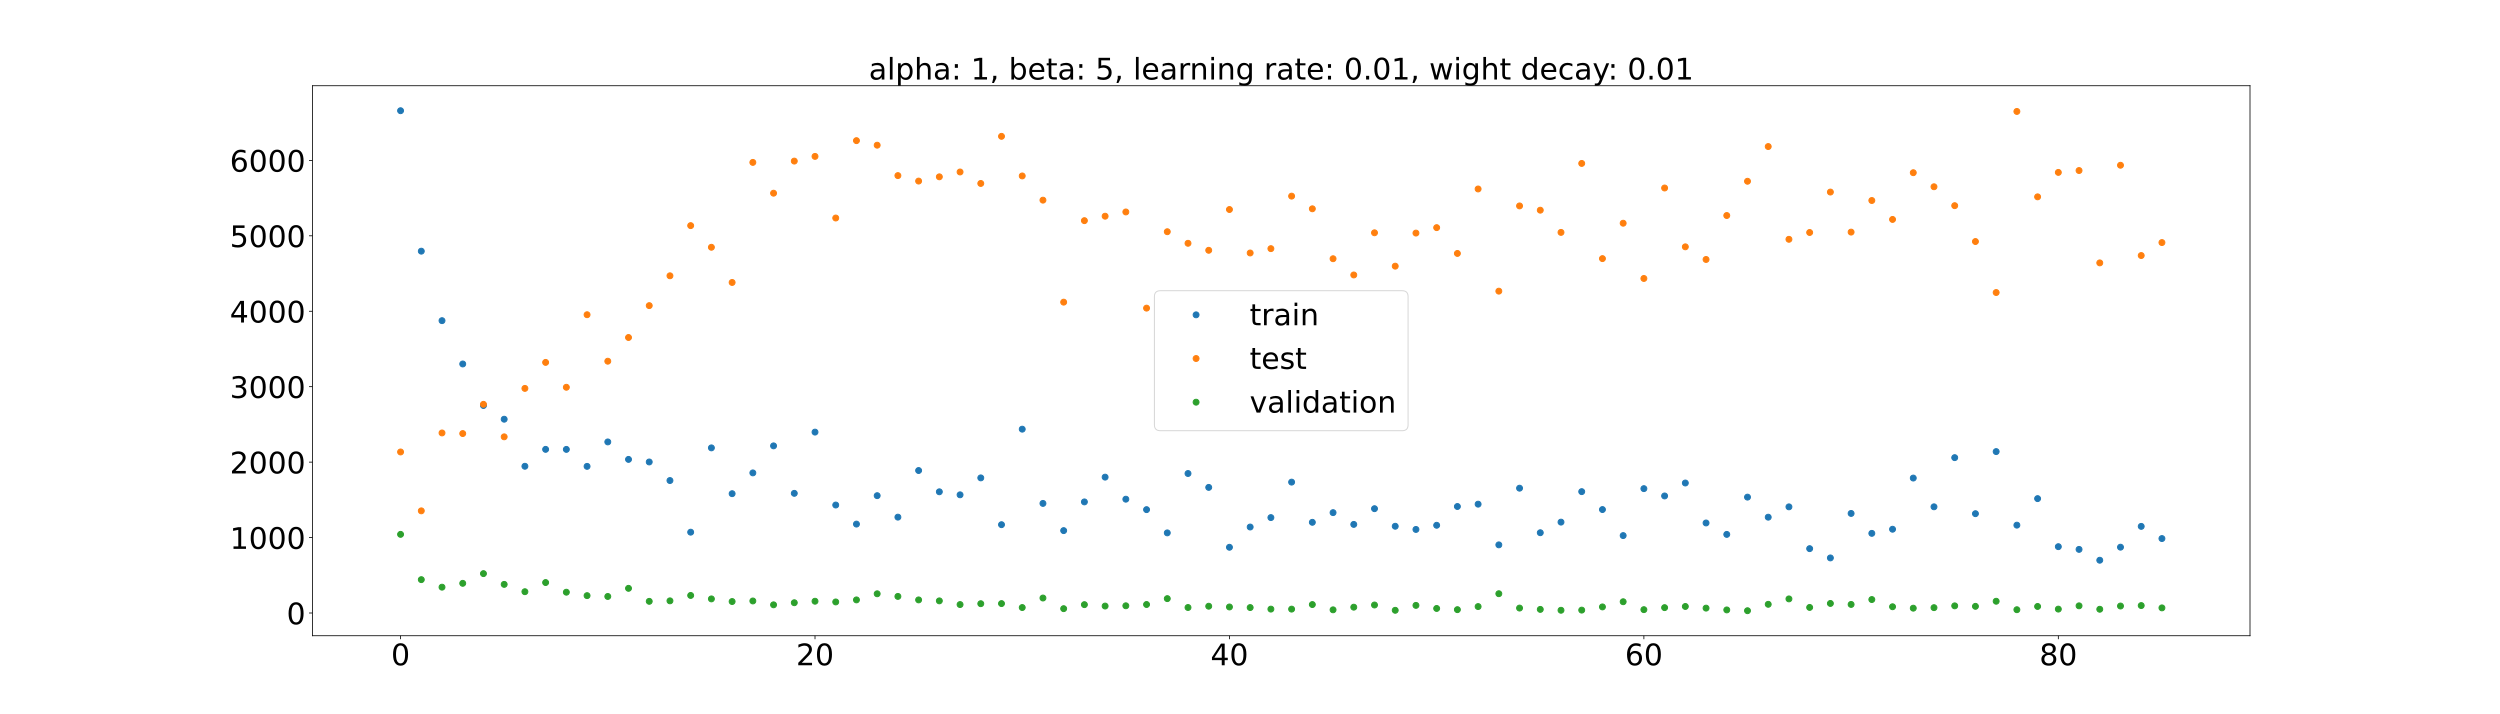 <?xml version="1.0" encoding="utf-8" standalone="no"?>
<!DOCTYPE svg PUBLIC "-//W3C//DTD SVG 1.1//EN"
  "http://www.w3.org/Graphics/SVG/1.1/DTD/svg11.dtd">
<!-- Created with matplotlib (https://matplotlib.org/) -->
<svg height="720pt" version="1.1" viewBox="0 0 2520 720" width="2520pt" xmlns="http://www.w3.org/2000/svg" xmlns:xlink="http://www.w3.org/1999/xlink">
 <defs>
  <style type="text/css">*{stroke-linecap:butt;stroke-linejoin:round;}</style>
 </defs>
 <g id="figure_1">
  <g id="patch_1">
   <path d="M 0 720 
L 2520 720 
L 2520 0 
L 0 0 
z
" style="fill:#ffffff;"/>
  </g>
  <g id="axes_1">
   <g id="patch_2">
    <path d="M 315 640.8 
L 2268 640.8 
L 2268 86.4 
L 315 86.4 
z
" style="fill:#ffffff;"/>
   </g>
   <g id="matplotlib.axis_1">
    <g id="xtick_1">
     <g id="line2d_1">
      <defs>
       <path d="M 0 0 
L 0 3.5 
" id="mc6901613a8" style="stroke:#000000;stroke-width:0.8;"/>
      </defs>
      <g>
       <use style="stroke:#000000;stroke-width:0.8;" x="403.773" xlink:href="#mc6901613a8" y="640.8"/>
      </g>
     </g>
     <g id="text_1">
      <!-- 0 -->
      <g transform="translate(394.229 670.595)scale(0.3 -0.3)">
       <defs>
        <path d="M 31.781 66.406 
Q 24.172 66.406 20.328 58.906 
Q 16.5 51.422 16.5 36.375 
Q 16.5 21.391 20.328 13.891 
Q 24.172 6.391 31.781 6.391 
Q 39.453 6.391 43.281 13.891 
Q 47.125 21.391 47.125 36.375 
Q 47.125 51.422 43.281 58.906 
Q 39.453 66.406 31.781 66.406 
z
M 31.781 74.219 
Q 44.047 74.219 50.516 64.516 
Q 56.984 54.828 56.984 36.375 
Q 56.984 17.969 50.516 8.266 
Q 44.047 -1.422 31.781 -1.422 
Q 19.531 -1.422 13.062 8.266 
Q 6.594 17.969 6.594 36.375 
Q 6.594 54.828 13.062 64.516 
Q 19.531 74.219 31.781 74.219 
z
" id="DejaVuSans-48"/>
       </defs>
       <use xlink:href="#DejaVuSans-48"/>
      </g>
     </g>
    </g>
    <g id="xtick_2">
     <g id="line2d_2">
      <g>
       <use style="stroke:#000000;stroke-width:0.8;" x="821.527" xlink:href="#mc6901613a8" y="640.8"/>
      </g>
     </g>
     <g id="text_2">
      <!-- 20 -->
      <g transform="translate(802.439 670.595)scale(0.3 -0.3)">
       <defs>
        <path d="M 19.188 8.297 
L 53.609 8.297 
L 53.609 0 
L 7.328 0 
L 7.328 8.297 
Q 12.938 14.109 22.625 23.891 
Q 32.328 33.688 34.812 36.531 
Q 39.547 41.844 41.422 45.531 
Q 43.312 49.219 43.312 52.781 
Q 43.312 58.594 39.234 62.25 
Q 35.156 65.922 28.609 65.922 
Q 23.969 65.922 18.812 64.312 
Q 13.672 62.703 7.812 59.422 
L 7.812 69.391 
Q 13.766 71.781 18.938 73 
Q 24.125 74.219 28.422 74.219 
Q 39.75 74.219 46.484 68.547 
Q 53.219 62.891 53.219 53.422 
Q 53.219 48.922 51.531 44.891 
Q 49.859 40.875 45.406 35.406 
Q 44.188 33.984 37.641 27.219 
Q 31.109 20.453 19.188 8.297 
z
" id="DejaVuSans-50"/>
       </defs>
       <use xlink:href="#DejaVuSans-50"/>
       <use x="63.623" xlink:href="#DejaVuSans-48"/>
      </g>
     </g>
    </g>
    <g id="xtick_3">
     <g id="line2d_3">
      <g>
       <use style="stroke:#000000;stroke-width:0.8;" x="1239.281" xlink:href="#mc6901613a8" y="640.8"/>
      </g>
     </g>
     <g id="text_3">
      <!-- 40 -->
      <g transform="translate(1220.193 670.595)scale(0.3 -0.3)">
       <defs>
        <path d="M 37.797 64.312 
L 12.891 25.391 
L 37.797 25.391 
z
M 35.203 72.906 
L 47.609 72.906 
L 47.609 25.391 
L 58.016 25.391 
L 58.016 17.188 
L 47.609 17.188 
L 47.609 0 
L 37.797 0 
L 37.797 17.188 
L 4.891 17.188 
L 4.891 26.703 
z
" id="DejaVuSans-52"/>
       </defs>
       <use xlink:href="#DejaVuSans-52"/>
       <use x="63.623" xlink:href="#DejaVuSans-48"/>
      </g>
     </g>
    </g>
    <g id="xtick_4">
     <g id="line2d_4">
      <g>
       <use style="stroke:#000000;stroke-width:0.8;" x="1657.035" xlink:href="#mc6901613a8" y="640.8"/>
      </g>
     </g>
     <g id="text_4">
      <!-- 60 -->
      <g transform="translate(1637.947 670.595)scale(0.3 -0.3)">
       <defs>
        <path d="M 33.016 40.375 
Q 26.375 40.375 22.484 35.828 
Q 18.609 31.297 18.609 23.391 
Q 18.609 15.531 22.484 10.953 
Q 26.375 6.391 33.016 6.391 
Q 39.656 6.391 43.531 10.953 
Q 47.406 15.531 47.406 23.391 
Q 47.406 31.297 43.531 35.828 
Q 39.656 40.375 33.016 40.375 
z
M 52.594 71.297 
L 52.594 62.312 
Q 48.875 64.062 45.094 64.984 
Q 41.312 65.922 37.594 65.922 
Q 27.828 65.922 22.672 59.328 
Q 17.531 52.734 16.797 39.406 
Q 19.672 43.656 24.016 45.922 
Q 28.375 48.188 33.594 48.188 
Q 44.578 48.188 50.953 41.516 
Q 57.328 34.859 57.328 23.391 
Q 57.328 12.156 50.688 5.359 
Q 44.047 -1.422 33.016 -1.422 
Q 20.359 -1.422 13.672 8.266 
Q 6.984 17.969 6.984 36.375 
Q 6.984 53.656 15.188 63.938 
Q 23.391 74.219 37.203 74.219 
Q 40.922 74.219 44.703 73.484 
Q 48.484 72.75 52.594 71.297 
z
" id="DejaVuSans-54"/>
       </defs>
       <use xlink:href="#DejaVuSans-54"/>
       <use x="63.623" xlink:href="#DejaVuSans-48"/>
      </g>
     </g>
    </g>
    <g id="xtick_5">
     <g id="line2d_5">
      <g>
       <use style="stroke:#000000;stroke-width:0.8;" x="2074.789" xlink:href="#mc6901613a8" y="640.8"/>
      </g>
     </g>
     <g id="text_5">
      <!-- 80 -->
      <g transform="translate(2055.701 670.595)scale(0.3 -0.3)">
       <defs>
        <path d="M 31.781 34.625 
Q 24.75 34.625 20.719 30.859 
Q 16.703 27.094 16.703 20.516 
Q 16.703 13.922 20.719 10.156 
Q 24.75 6.391 31.781 6.391 
Q 38.812 6.391 42.859 10.172 
Q 46.922 13.969 46.922 20.516 
Q 46.922 27.094 42.891 30.859 
Q 38.875 34.625 31.781 34.625 
z
M 21.922 38.812 
Q 15.578 40.375 12.031 44.719 
Q 8.5 49.078 8.5 55.328 
Q 8.5 64.062 14.719 69.141 
Q 20.953 74.219 31.781 74.219 
Q 42.672 74.219 48.875 69.141 
Q 55.078 64.062 55.078 55.328 
Q 55.078 49.078 51.531 44.719 
Q 48 40.375 41.703 38.812 
Q 48.828 37.156 52.797 32.312 
Q 56.781 27.484 56.781 20.516 
Q 56.781 9.906 50.312 4.234 
Q 43.844 -1.422 31.781 -1.422 
Q 19.734 -1.422 13.25 4.234 
Q 6.781 9.906 6.781 20.516 
Q 6.781 27.484 10.781 32.312 
Q 14.797 37.156 21.922 38.812 
z
M 18.312 54.391 
Q 18.312 48.734 21.844 45.562 
Q 25.391 42.391 31.781 42.391 
Q 38.141 42.391 41.719 45.562 
Q 45.312 48.734 45.312 54.391 
Q 45.312 60.062 41.719 63.234 
Q 38.141 66.406 31.781 66.406 
Q 25.391 66.406 21.844 63.234 
Q 18.312 60.062 18.312 54.391 
z
" id="DejaVuSans-56"/>
       </defs>
       <use xlink:href="#DejaVuSans-56"/>
       <use x="63.623" xlink:href="#DejaVuSans-48"/>
      </g>
     </g>
    </g>
   </g>
   <g id="matplotlib.axis_2">
    <g id="ytick_1">
     <g id="line2d_6">
      <defs>
       <path d="M 0 0 
L -3.5 0 
" id="m2422a7c0bc" style="stroke:#000000;stroke-width:0.8;"/>
      </defs>
      <g>
       <use style="stroke:#000000;stroke-width:0.8;" x="315" xlink:href="#m2422a7c0bc" y="617.898"/>
      </g>
     </g>
     <g id="text_6">
      <!-- 0 -->
      <g transform="translate(288.913 629.295)scale(0.3 -0.3)">
       <use xlink:href="#DejaVuSans-48"/>
      </g>
     </g>
    </g>
    <g id="ytick_2">
     <g id="line2d_7">
      <g>
       <use style="stroke:#000000;stroke-width:0.8;" x="315" xlink:href="#m2422a7c0bc" y="541.86"/>
      </g>
     </g>
     <g id="text_7">
      <!-- 1000 -->
      <g transform="translate(231.65 553.257)scale(0.3 -0.3)">
       <defs>
        <path d="M 12.406 8.297 
L 28.516 8.297 
L 28.516 63.922 
L 10.984 60.406 
L 10.984 69.391 
L 28.422 72.906 
L 38.281 72.906 
L 38.281 8.297 
L 54.391 8.297 
L 54.391 0 
L 12.406 0 
z
" id="DejaVuSans-49"/>
       </defs>
       <use xlink:href="#DejaVuSans-49"/>
       <use x="63.623" xlink:href="#DejaVuSans-48"/>
       <use x="127.246" xlink:href="#DejaVuSans-48"/>
       <use x="190.869" xlink:href="#DejaVuSans-48"/>
      </g>
     </g>
    </g>
    <g id="ytick_3">
     <g id="line2d_8">
      <g>
       <use style="stroke:#000000;stroke-width:0.8;" x="315" xlink:href="#m2422a7c0bc" y="465.822"/>
      </g>
     </g>
     <g id="text_8">
      <!-- 2000 -->
      <g transform="translate(231.65 477.22)scale(0.3 -0.3)">
       <use xlink:href="#DejaVuSans-50"/>
       <use x="63.623" xlink:href="#DejaVuSans-48"/>
       <use x="127.246" xlink:href="#DejaVuSans-48"/>
       <use x="190.869" xlink:href="#DejaVuSans-48"/>
      </g>
     </g>
    </g>
    <g id="ytick_4">
     <g id="line2d_9">
      <g>
       <use style="stroke:#000000;stroke-width:0.8;" x="315" xlink:href="#m2422a7c0bc" y="389.784"/>
      </g>
     </g>
     <g id="text_9">
      <!-- 3000 -->
      <g transform="translate(231.65 401.182)scale(0.3 -0.3)">
       <defs>
        <path d="M 40.578 39.312 
Q 47.656 37.797 51.625 33 
Q 55.609 28.219 55.609 21.188 
Q 55.609 10.406 48.188 4.484 
Q 40.766 -1.422 27.094 -1.422 
Q 22.516 -1.422 17.656 -0.516 
Q 12.797 0.391 7.625 2.203 
L 7.625 11.719 
Q 11.719 9.328 16.594 8.109 
Q 21.484 6.891 26.812 6.891 
Q 36.078 6.891 40.938 10.547 
Q 45.797 14.203 45.797 21.188 
Q 45.797 27.641 41.281 31.266 
Q 36.766 34.906 28.719 34.906 
L 20.219 34.906 
L 20.219 43.016 
L 29.109 43.016 
Q 36.375 43.016 40.234 45.922 
Q 44.094 48.828 44.094 54.297 
Q 44.094 59.906 40.109 62.906 
Q 36.141 65.922 28.719 65.922 
Q 24.656 65.922 20.016 65.031 
Q 15.375 64.156 9.812 62.312 
L 9.812 71.094 
Q 15.438 72.656 20.344 73.438 
Q 25.25 74.219 29.594 74.219 
Q 40.828 74.219 47.359 69.109 
Q 53.906 64.016 53.906 55.328 
Q 53.906 49.266 50.438 45.094 
Q 46.969 40.922 40.578 39.312 
z
" id="DejaVuSans-51"/>
       </defs>
       <use xlink:href="#DejaVuSans-51"/>
       <use x="63.623" xlink:href="#DejaVuSans-48"/>
       <use x="127.246" xlink:href="#DejaVuSans-48"/>
       <use x="190.869" xlink:href="#DejaVuSans-48"/>
      </g>
     </g>
    </g>
    <g id="ytick_5">
     <g id="line2d_10">
      <g>
       <use style="stroke:#000000;stroke-width:0.8;" x="315" xlink:href="#m2422a7c0bc" y="313.746"/>
      </g>
     </g>
     <g id="text_10">
      <!-- 4000 -->
      <g transform="translate(231.65 325.144)scale(0.3 -0.3)">
       <use xlink:href="#DejaVuSans-52"/>
       <use x="63.623" xlink:href="#DejaVuSans-48"/>
       <use x="127.246" xlink:href="#DejaVuSans-48"/>
       <use x="190.869" xlink:href="#DejaVuSans-48"/>
      </g>
     </g>
    </g>
    <g id="ytick_6">
     <g id="line2d_11">
      <g>
       <use style="stroke:#000000;stroke-width:0.8;" x="315" xlink:href="#m2422a7c0bc" y="237.709"/>
      </g>
     </g>
     <g id="text_11">
      <!-- 5000 -->
      <g transform="translate(231.65 249.106)scale(0.3 -0.3)">
       <defs>
        <path d="M 10.797 72.906 
L 49.516 72.906 
L 49.516 64.594 
L 19.828 64.594 
L 19.828 46.734 
Q 21.969 47.469 24.109 47.828 
Q 26.266 48.188 28.422 48.188 
Q 40.625 48.188 47.75 41.5 
Q 54.891 34.812 54.891 23.391 
Q 54.891 11.625 47.562 5.094 
Q 40.234 -1.422 26.906 -1.422 
Q 22.312 -1.422 17.547 -0.641 
Q 12.797 0.141 7.719 1.703 
L 7.719 11.625 
Q 12.109 9.234 16.797 8.062 
Q 21.484 6.891 26.703 6.891 
Q 35.156 6.891 40.078 11.328 
Q 45.016 15.766 45.016 23.391 
Q 45.016 31 40.078 35.438 
Q 35.156 39.891 26.703 39.891 
Q 22.75 39.891 18.812 39.016 
Q 14.891 38.141 10.797 36.281 
z
" id="DejaVuSans-53"/>
       </defs>
       <use xlink:href="#DejaVuSans-53"/>
       <use x="63.623" xlink:href="#DejaVuSans-48"/>
       <use x="127.246" xlink:href="#DejaVuSans-48"/>
       <use x="190.869" xlink:href="#DejaVuSans-48"/>
      </g>
     </g>
    </g>
    <g id="ytick_7">
     <g id="line2d_12">
      <g>
       <use style="stroke:#000000;stroke-width:0.8;" x="315" xlink:href="#m2422a7c0bc" y="161.671"/>
      </g>
     </g>
     <g id="text_12">
      <!-- 6000 -->
      <g transform="translate(231.65 173.069)scale(0.3 -0.3)">
       <use xlink:href="#DejaVuSans-54"/>
       <use x="63.623" xlink:href="#DejaVuSans-48"/>
       <use x="127.246" xlink:href="#DejaVuSans-48"/>
       <use x="190.869" xlink:href="#DejaVuSans-48"/>
      </g>
     </g>
    </g>
   </g>
   <g id="line2d_13">
    <defs>
     <path d="M 0 3 
C 0.796 3 1.559 2.684 2.121 2.121 
C 2.684 1.559 3 0.796 3 0 
C 3 -0.796 2.684 -1.559 2.121 -2.121 
C 1.559 -2.684 0.796 -3 0 -3 
C -0.796 -3 -1.559 -2.684 -2.121 -2.121 
C -2.684 -1.559 -3 -0.796 -3 0 
C -3 0.796 -2.684 1.559 -2.121 2.121 
C -1.559 2.684 -0.796 3 0 3 
z
" id="m27b25c1242" style="stroke:#1f77b4;"/>
    </defs>
    <g clip-path="url(#p7c5c759ff8)">
     <use style="fill:#1f77b4;stroke:#1f77b4;" x="403.773" xlink:href="#m27b25c1242" y="111.6"/>
     <use style="fill:#1f77b4;stroke:#1f77b4;" x="424.66" xlink:href="#m27b25c1242" y="253.177"/>
     <use style="fill:#1f77b4;stroke:#1f77b4;" x="445.548" xlink:href="#m27b25c1242" y="323.223"/>
     <use style="fill:#1f77b4;stroke:#1f77b4;" x="466.436" xlink:href="#m27b25c1242" y="366.881"/>
     <use style="fill:#1f77b4;stroke:#1f77b4;" x="487.324" xlink:href="#m27b25c1242" y="408.737"/>
     <use style="fill:#1f77b4;stroke:#1f77b4;" x="508.211" xlink:href="#m27b25c1242" y="422.569"/>
     <use style="fill:#1f77b4;stroke:#1f77b4;" x="529.099" xlink:href="#m27b25c1242" y="469.997"/>
     <use style="fill:#1f77b4;stroke:#1f77b4;" x="549.987" xlink:href="#m27b25c1242" y="452.944"/>
     <use style="fill:#1f77b4;stroke:#1f77b4;" x="570.874" xlink:href="#m27b25c1242" y="452.98"/>
     <use style="fill:#1f77b4;stroke:#1f77b4;" x="591.762" xlink:href="#m27b25c1242" y="470.094"/>
     <use style="fill:#1f77b4;stroke:#1f77b4;" x="612.65" xlink:href="#m27b25c1242" y="445.454"/>
     <use style="fill:#1f77b4;stroke:#1f77b4;" x="633.537" xlink:href="#m27b25c1242" y="463.066"/>
     <use style="fill:#1f77b4;stroke:#1f77b4;" x="654.425" xlink:href="#m27b25c1242" y="465.664"/>
     <use style="fill:#1f77b4;stroke:#1f77b4;" x="675.313" xlink:href="#m27b25c1242" y="484.375"/>
     <use style="fill:#1f77b4;stroke:#1f77b4;" x="696.201" xlink:href="#m27b25c1242" y="536.43"/>
     <use style="fill:#1f77b4;stroke:#1f77b4;" x="717.088" xlink:href="#m27b25c1242" y="451.454"/>
     <use style="fill:#1f77b4;stroke:#1f77b4;" x="737.976" xlink:href="#m27b25c1242" y="497.632"/>
     <use style="fill:#1f77b4;stroke:#1f77b4;" x="758.864" xlink:href="#m27b25c1242" y="476.667"/>
     <use style="fill:#1f77b4;stroke:#1f77b4;" x="779.751" xlink:href="#m27b25c1242" y="449.43"/>
     <use style="fill:#1f77b4;stroke:#1f77b4;" x="800.639" xlink:href="#m27b25c1242" y="497.287"/>
     <use style="fill:#1f77b4;stroke:#1f77b4;" x="821.527" xlink:href="#m27b25c1242" y="435.567"/>
     <use style="fill:#1f77b4;stroke:#1f77b4;" x="842.414" xlink:href="#m27b25c1242" y="509.066"/>
     <use style="fill:#1f77b4;stroke:#1f77b4;" x="863.302" xlink:href="#m27b25c1242" y="528.281"/>
     <use style="fill:#1f77b4;stroke:#1f77b4;" x="884.19" xlink:href="#m27b25c1242" y="499.632"/>
     <use style="fill:#1f77b4;stroke:#1f77b4;" x="905.078" xlink:href="#m27b25c1242" y="521.285"/>
     <use style="fill:#1f77b4;stroke:#1f77b4;" x="925.965" xlink:href="#m27b25c1242" y="474.285"/>
     <use style="fill:#1f77b4;stroke:#1f77b4;" x="946.853" xlink:href="#m27b25c1242" y="495.728"/>
     <use style="fill:#1f77b4;stroke:#1f77b4;" x="967.741" xlink:href="#m27b25c1242" y="498.765"/>
     <use style="fill:#1f77b4;stroke:#1f77b4;" x="988.628" xlink:href="#m27b25c1242" y="481.702"/>
     <use style="fill:#1f77b4;stroke:#1f77b4;" x="1009.516" xlink:href="#m27b25c1242" y="528.884"/>
     <use style="fill:#1f77b4;stroke:#1f77b4;" x="1030.404" xlink:href="#m27b25c1242" y="432.602"/>
     <use style="fill:#1f77b4;stroke:#1f77b4;" x="1051.291" xlink:href="#m27b25c1242" y="507.445"/>
     <use style="fill:#1f77b4;stroke:#1f77b4;" x="1072.179" xlink:href="#m27b25c1242" y="534.86"/>
     <use style="fill:#1f77b4;stroke:#1f77b4;" x="1093.067" xlink:href="#m27b25c1242" y="505.919"/>
     <use style="fill:#1f77b4;stroke:#1f77b4;" x="1113.955" xlink:href="#m27b25c1242" y="480.951"/>
     <use style="fill:#1f77b4;stroke:#1f77b4;" x="1134.842" xlink:href="#m27b25c1242" y="503.183"/>
     <use style="fill:#1f77b4;stroke:#1f77b4;" x="1155.73" xlink:href="#m27b25c1242" y="513.712"/>
     <use style="fill:#1f77b4;stroke:#1f77b4;" x="1176.618" xlink:href="#m27b25c1242" y="537.14"/>
     <use style="fill:#1f77b4;stroke:#1f77b4;" x="1197.505" xlink:href="#m27b25c1242" y="477.294"/>
     <use style="fill:#1f77b4;stroke:#1f77b4;" x="1218.393" xlink:href="#m27b25c1242" y="491.29"/>
     <use style="fill:#1f77b4;stroke:#1f77b4;" x="1239.281" xlink:href="#m27b25c1242" y="551.645"/>
     <use style="fill:#1f77b4;stroke:#1f77b4;" x="1260.168" xlink:href="#m27b25c1242" y="531.231"/>
     <use style="fill:#1f77b4;stroke:#1f77b4;" x="1281.056" xlink:href="#m27b25c1242" y="521.726"/>
     <use style="fill:#1f77b4;stroke:#1f77b4;" x="1301.944" xlink:href="#m27b25c1242" y="485.977"/>
     <use style="fill:#1f77b4;stroke:#1f77b4;" x="1322.832" xlink:href="#m27b25c1242" y="526.482"/>
     <use style="fill:#1f77b4;stroke:#1f77b4;" x="1343.719" xlink:href="#m27b25c1242" y="516.73"/>
     <use style="fill:#1f77b4;stroke:#1f77b4;" x="1364.607" xlink:href="#m27b25c1242" y="528.597"/>
     <use style="fill:#1f77b4;stroke:#1f77b4;" x="1385.495" xlink:href="#m27b25c1242" y="512.751"/>
     <use style="fill:#1f77b4;stroke:#1f77b4;" x="1406.382" xlink:href="#m27b25c1242" y="530.458"/>
     <use style="fill:#1f77b4;stroke:#1f77b4;" x="1427.27" xlink:href="#m27b25c1242" y="533.68"/>
     <use style="fill:#1f77b4;stroke:#1f77b4;" x="1448.158" xlink:href="#m27b25c1242" y="529.471"/>
     <use style="fill:#1f77b4;stroke:#1f77b4;" x="1469.045" xlink:href="#m27b25c1242" y="510.547"/>
     <use style="fill:#1f77b4;stroke:#1f77b4;" x="1489.933" xlink:href="#m27b25c1242" y="508.2"/>
     <use style="fill:#1f77b4;stroke:#1f77b4;" x="1510.821" xlink:href="#m27b25c1242" y="549.213"/>
     <use style="fill:#1f77b4;stroke:#1f77b4;" x="1531.709" xlink:href="#m27b25c1242" y="492.085"/>
     <use style="fill:#1f77b4;stroke:#1f77b4;" x="1552.596" xlink:href="#m27b25c1242" y="536.987"/>
     <use style="fill:#1f77b4;stroke:#1f77b4;" x="1573.484" xlink:href="#m27b25c1242" y="526.304"/>
     <use style="fill:#1f77b4;stroke:#1f77b4;" x="1594.372" xlink:href="#m27b25c1242" y="495.573"/>
     <use style="fill:#1f77b4;stroke:#1f77b4;" x="1615.259" xlink:href="#m27b25c1242" y="513.627"/>
     <use style="fill:#1f77b4;stroke:#1f77b4;" x="1636.147" xlink:href="#m27b25c1242" y="539.863"/>
     <use style="fill:#1f77b4;stroke:#1f77b4;" x="1657.035" xlink:href="#m27b25c1242" y="492.545"/>
     <use style="fill:#1f77b4;stroke:#1f77b4;" x="1677.922" xlink:href="#m27b25c1242" y="499.914"/>
     <use style="fill:#1f77b4;stroke:#1f77b4;" x="1698.81" xlink:href="#m27b25c1242" y="486.866"/>
     <use style="fill:#1f77b4;stroke:#1f77b4;" x="1719.698" xlink:href="#m27b25c1242" y="527.149"/>
     <use style="fill:#1f77b4;stroke:#1f77b4;" x="1740.586" xlink:href="#m27b25c1242" y="538.671"/>
     <use style="fill:#1f77b4;stroke:#1f77b4;" x="1761.473" xlink:href="#m27b25c1242" y="501.101"/>
     <use style="fill:#1f77b4;stroke:#1f77b4;" x="1782.361" xlink:href="#m27b25c1242" y="521.327"/>
     <use style="fill:#1f77b4;stroke:#1f77b4;" x="1803.249" xlink:href="#m27b25c1242" y="510.895"/>
     <use style="fill:#1f77b4;stroke:#1f77b4;" x="1824.136" xlink:href="#m27b25c1242" y="553.041"/>
     <use style="fill:#1f77b4;stroke:#1f77b4;" x="1845.024" xlink:href="#m27b25c1242" y="562.382"/>
     <use style="fill:#1f77b4;stroke:#1f77b4;" x="1865.912" xlink:href="#m27b25c1242" y="517.552"/>
     <use style="fill:#1f77b4;stroke:#1f77b4;" x="1886.799" xlink:href="#m27b25c1242" y="537.619"/>
     <use style="fill:#1f77b4;stroke:#1f77b4;" x="1907.687" xlink:href="#m27b25c1242" y="533.461"/>
     <use style="fill:#1f77b4;stroke:#1f77b4;" x="1928.575" xlink:href="#m27b25c1242" y="481.883"/>
     <use style="fill:#1f77b4;stroke:#1f77b4;" x="1949.463" xlink:href="#m27b25c1242" y="510.852"/>
     <use style="fill:#1f77b4;stroke:#1f77b4;" x="1970.35" xlink:href="#m27b25c1242" y="461.306"/>
     <use style="fill:#1f77b4;stroke:#1f77b4;" x="1991.238" xlink:href="#m27b25c1242" y="517.794"/>
     <use style="fill:#1f77b4;stroke:#1f77b4;" x="2012.126" xlink:href="#m27b25c1242" y="455.198"/>
     <use style="fill:#1f77b4;stroke:#1f77b4;" x="2033.013" xlink:href="#m27b25c1242" y="529.353"/>
     <use style="fill:#1f77b4;stroke:#1f77b4;" x="2053.901" xlink:href="#m27b25c1242" y="502.606"/>
     <use style="fill:#1f77b4;stroke:#1f77b4;" x="2074.789" xlink:href="#m27b25c1242" y="551.04"/>
     <use style="fill:#1f77b4;stroke:#1f77b4;" x="2095.676" xlink:href="#m27b25c1242" y="553.784"/>
     <use style="fill:#1f77b4;stroke:#1f77b4;" x="2116.564" xlink:href="#m27b25c1242" y="564.707"/>
     <use style="fill:#1f77b4;stroke:#1f77b4;" x="2137.452" xlink:href="#m27b25c1242" y="551.551"/>
     <use style="fill:#1f77b4;stroke:#1f77b4;" x="2158.34" xlink:href="#m27b25c1242" y="530.586"/>
     <use style="fill:#1f77b4;stroke:#1f77b4;" x="2179.227" xlink:href="#m27b25c1242" y="542.861"/>
    </g>
   </g>
   <g id="line2d_14">
    <defs>
     <path d="M 0 3 
C 0.796 3 1.559 2.684 2.121 2.121 
C 2.684 1.559 3 0.796 3 0 
C 3 -0.796 2.684 -1.559 2.121 -2.121 
C 1.559 -2.684 0.796 -3 0 -3 
C -0.796 -3 -1.559 -2.684 -2.121 -2.121 
C -2.684 -1.559 -3 -0.796 -3 0 
C -3 0.796 -2.684 1.559 -2.121 2.121 
C -1.559 2.684 -0.796 3 0 3 
z
" id="mb066ae17d4" style="stroke:#ff7f0e;"/>
    </defs>
    <g clip-path="url(#p7c5c759ff8)">
     <use style="fill:#ff7f0e;stroke:#ff7f0e;" x="403.773" xlink:href="#mb066ae17d4" y="455.582"/>
     <use style="fill:#ff7f0e;stroke:#ff7f0e;" x="424.66" xlink:href="#mb066ae17d4" y="514.932"/>
     <use style="fill:#ff7f0e;stroke:#ff7f0e;" x="445.548" xlink:href="#mb066ae17d4" y="436.408"/>
     <use style="fill:#ff7f0e;stroke:#ff7f0e;" x="466.436" xlink:href="#mb066ae17d4" y="437.017"/>
     <use style="fill:#ff7f0e;stroke:#ff7f0e;" x="487.324" xlink:href="#mb066ae17d4" y="407.552"/>
     <use style="fill:#ff7f0e;stroke:#ff7f0e;" x="508.211" xlink:href="#mb066ae17d4" y="440.32"/>
     <use style="fill:#ff7f0e;stroke:#ff7f0e;" x="529.099" xlink:href="#mb066ae17d4" y="391.506"/>
     <use style="fill:#ff7f0e;stroke:#ff7f0e;" x="549.987" xlink:href="#mb066ae17d4" y="365.298"/>
     <use style="fill:#ff7f0e;stroke:#ff7f0e;" x="570.874" xlink:href="#mb066ae17d4" y="390.358"/>
     <use style="fill:#ff7f0e;stroke:#ff7f0e;" x="591.762" xlink:href="#mb066ae17d4" y="317.235"/>
     <use style="fill:#ff7f0e;stroke:#ff7f0e;" x="612.65" xlink:href="#mb066ae17d4" y="364.096"/>
     <use style="fill:#ff7f0e;stroke:#ff7f0e;" x="633.537" xlink:href="#mb066ae17d4" y="340.195"/>
     <use style="fill:#ff7f0e;stroke:#ff7f0e;" x="654.425" xlink:href="#mb066ae17d4" y="308.07"/>
     <use style="fill:#ff7f0e;stroke:#ff7f0e;" x="675.313" xlink:href="#mb066ae17d4" y="277.991"/>
     <use style="fill:#ff7f0e;stroke:#ff7f0e;" x="696.201" xlink:href="#mb066ae17d4" y="227.43"/>
     <use style="fill:#ff7f0e;stroke:#ff7f0e;" x="717.088" xlink:href="#mb066ae17d4" y="249.235"/>
     <use style="fill:#ff7f0e;stroke:#ff7f0e;" x="737.976" xlink:href="#mb066ae17d4" y="284.722"/>
     <use style="fill:#ff7f0e;stroke:#ff7f0e;" x="758.864" xlink:href="#mb066ae17d4" y="163.701"/>
     <use style="fill:#ff7f0e;stroke:#ff7f0e;" x="779.751" xlink:href="#mb066ae17d4" y="194.735"/>
     <use style="fill:#ff7f0e;stroke:#ff7f0e;" x="800.639" xlink:href="#mb066ae17d4" y="162.379"/>
     <use style="fill:#ff7f0e;stroke:#ff7f0e;" x="821.527" xlink:href="#mb066ae17d4" y="157.649"/>
     <use style="fill:#ff7f0e;stroke:#ff7f0e;" x="842.414" xlink:href="#mb066ae17d4" y="219.757"/>
     <use style="fill:#ff7f0e;stroke:#ff7f0e;" x="863.302" xlink:href="#mb066ae17d4" y="141.769"/>
     <use style="fill:#ff7f0e;stroke:#ff7f0e;" x="884.19" xlink:href="#mb066ae17d4" y="146.352"/>
     <use style="fill:#ff7f0e;stroke:#ff7f0e;" x="905.078" xlink:href="#mb066ae17d4" y="177"/>
     <use style="fill:#ff7f0e;stroke:#ff7f0e;" x="925.965" xlink:href="#mb066ae17d4" y="182.522"/>
     <use style="fill:#ff7f0e;stroke:#ff7f0e;" x="946.853" xlink:href="#mb066ae17d4" y="178.233"/>
     <use style="fill:#ff7f0e;stroke:#ff7f0e;" x="967.741" xlink:href="#mb066ae17d4" y="173.349"/>
     <use style="fill:#ff7f0e;stroke:#ff7f0e;" x="988.628" xlink:href="#mb066ae17d4" y="184.923"/>
     <use style="fill:#ff7f0e;stroke:#ff7f0e;" x="1009.516" xlink:href="#mb066ae17d4" y="137.422"/>
     <use style="fill:#ff7f0e;stroke:#ff7f0e;" x="1030.404" xlink:href="#mb066ae17d4" y="177.343"/>
     <use style="fill:#ff7f0e;stroke:#ff7f0e;" x="1051.291" xlink:href="#mb066ae17d4" y="201.76"/>
     <use style="fill:#ff7f0e;stroke:#ff7f0e;" x="1072.179" xlink:href="#mb066ae17d4" y="304.564"/>
     <use style="fill:#ff7f0e;stroke:#ff7f0e;" x="1093.067" xlink:href="#mb066ae17d4" y="222.421"/>
     <use style="fill:#ff7f0e;stroke:#ff7f0e;" x="1113.955" xlink:href="#mb066ae17d4" y="217.932"/>
     <use style="fill:#ff7f0e;stroke:#ff7f0e;" x="1134.842" xlink:href="#mb066ae17d4" y="213.652"/>
     <use style="fill:#ff7f0e;stroke:#ff7f0e;" x="1155.73" xlink:href="#mb066ae17d4" y="310.592"/>
     <use style="fill:#ff7f0e;stroke:#ff7f0e;" x="1176.618" xlink:href="#mb066ae17d4" y="233.573"/>
     <use style="fill:#ff7f0e;stroke:#ff7f0e;" x="1197.505" xlink:href="#mb066ae17d4" y="245.237"/>
     <use style="fill:#ff7f0e;stroke:#ff7f0e;" x="1218.393" xlink:href="#mb066ae17d4" y="252.289"/>
     <use style="fill:#ff7f0e;stroke:#ff7f0e;" x="1239.281" xlink:href="#mb066ae17d4" y="211.19"/>
     <use style="fill:#ff7f0e;stroke:#ff7f0e;" x="1260.168" xlink:href="#mb066ae17d4" y="255.002"/>
     <use style="fill:#ff7f0e;stroke:#ff7f0e;" x="1281.056" xlink:href="#mb066ae17d4" y="250.631"/>
     <use style="fill:#ff7f0e;stroke:#ff7f0e;" x="1301.944" xlink:href="#mb066ae17d4" y="197.698"/>
     <use style="fill:#ff7f0e;stroke:#ff7f0e;" x="1322.832" xlink:href="#mb066ae17d4" y="210.464"/>
     <use style="fill:#ff7f0e;stroke:#ff7f0e;" x="1343.719" xlink:href="#mb066ae17d4" y="260.791"/>
     <use style="fill:#ff7f0e;stroke:#ff7f0e;" x="1364.607" xlink:href="#mb066ae17d4" y="277.162"/>
     <use style="fill:#ff7f0e;stroke:#ff7f0e;" x="1385.495" xlink:href="#mb066ae17d4" y="234.653"/>
     <use style="fill:#ff7f0e;stroke:#ff7f0e;" x="1406.382" xlink:href="#mb066ae17d4" y="268.29"/>
     <use style="fill:#ff7f0e;stroke:#ff7f0e;" x="1427.27" xlink:href="#mb066ae17d4" y="234.944"/>
     <use style="fill:#ff7f0e;stroke:#ff7f0e;" x="1448.158" xlink:href="#mb066ae17d4" y="229.457"/>
     <use style="fill:#ff7f0e;stroke:#ff7f0e;" x="1469.045" xlink:href="#mb066ae17d4" y="255.462"/>
     <use style="fill:#ff7f0e;stroke:#ff7f0e;" x="1489.933" xlink:href="#mb066ae17d4" y="190.479"/>
     <use style="fill:#ff7f0e;stroke:#ff7f0e;" x="1510.821" xlink:href="#mb066ae17d4" y="293.482"/>
     <use style="fill:#ff7f0e;stroke:#ff7f0e;" x="1531.709" xlink:href="#mb066ae17d4" y="207.562"/>
     <use style="fill:#ff7f0e;stroke:#ff7f0e;" x="1552.596" xlink:href="#mb066ae17d4" y="211.866"/>
     <use style="fill:#ff7f0e;stroke:#ff7f0e;" x="1573.484" xlink:href="#mb066ae17d4" y="234.257"/>
     <use style="fill:#ff7f0e;stroke:#ff7f0e;" x="1594.372" xlink:href="#mb066ae17d4" y="164.735"/>
     <use style="fill:#ff7f0e;stroke:#ff7f0e;" x="1615.259" xlink:href="#mb066ae17d4" y="260.68"/>
     <use style="fill:#ff7f0e;stroke:#ff7f0e;" x="1636.147" xlink:href="#mb066ae17d4" y="225.002"/>
     <use style="fill:#ff7f0e;stroke:#ff7f0e;" x="1657.035" xlink:href="#mb066ae17d4" y="280.692"/>
     <use style="fill:#ff7f0e;stroke:#ff7f0e;" x="1677.922" xlink:href="#mb066ae17d4" y="189.504"/>
     <use style="fill:#ff7f0e;stroke:#ff7f0e;" x="1698.81" xlink:href="#mb066ae17d4" y="248.798"/>
     <use style="fill:#ff7f0e;stroke:#ff7f0e;" x="1719.698" xlink:href="#mb066ae17d4" y="261.546"/>
     <use style="fill:#ff7f0e;stroke:#ff7f0e;" x="1740.586" xlink:href="#mb066ae17d4" y="217.244"/>
     <use style="fill:#ff7f0e;stroke:#ff7f0e;" x="1761.473" xlink:href="#mb066ae17d4" y="182.706"/>
     <use style="fill:#ff7f0e;stroke:#ff7f0e;" x="1782.361" xlink:href="#mb066ae17d4" y="147.715"/>
     <use style="fill:#ff7f0e;stroke:#ff7f0e;" x="1803.249" xlink:href="#mb066ae17d4" y="241.216"/>
     <use style="fill:#ff7f0e;stroke:#ff7f0e;" x="1824.136" xlink:href="#mb066ae17d4" y="234.348"/>
     <use style="fill:#ff7f0e;stroke:#ff7f0e;" x="1845.024" xlink:href="#mb066ae17d4" y="193.591"/>
     <use style="fill:#ff7f0e;stroke:#ff7f0e;" x="1865.912" xlink:href="#mb066ae17d4" y="233.963"/>
     <use style="fill:#ff7f0e;stroke:#ff7f0e;" x="1886.799" xlink:href="#mb066ae17d4" y="202.108"/>
     <use style="fill:#ff7f0e;stroke:#ff7f0e;" x="1907.687" xlink:href="#mb066ae17d4" y="221.191"/>
     <use style="fill:#ff7f0e;stroke:#ff7f0e;" x="1928.575" xlink:href="#mb066ae17d4" y="174.085"/>
     <use style="fill:#ff7f0e;stroke:#ff7f0e;" x="1949.463" xlink:href="#mb066ae17d4" y="188.246"/>
     <use style="fill:#ff7f0e;stroke:#ff7f0e;" x="1970.35" xlink:href="#mb066ae17d4" y="207.32"/>
     <use style="fill:#ff7f0e;stroke:#ff7f0e;" x="1991.238" xlink:href="#mb066ae17d4" y="243.459"/>
     <use style="fill:#ff7f0e;stroke:#ff7f0e;" x="2012.126" xlink:href="#mb066ae17d4" y="294.86"/>
     <use style="fill:#ff7f0e;stroke:#ff7f0e;" x="2033.013" xlink:href="#mb066ae17d4" y="112.34"/>
     <use style="fill:#ff7f0e;stroke:#ff7f0e;" x="2053.901" xlink:href="#mb066ae17d4" y="198.414"/>
     <use style="fill:#ff7f0e;stroke:#ff7f0e;" x="2074.789" xlink:href="#mb066ae17d4" y="173.776"/>
     <use style="fill:#ff7f0e;stroke:#ff7f0e;" x="2095.676" xlink:href="#mb066ae17d4" y="171.895"/>
     <use style="fill:#ff7f0e;stroke:#ff7f0e;" x="2116.564" xlink:href="#mb066ae17d4" y="264.981"/>
     <use style="fill:#ff7f0e;stroke:#ff7f0e;" x="2137.452" xlink:href="#mb066ae17d4" y="166.562"/>
     <use style="fill:#ff7f0e;stroke:#ff7f0e;" x="2158.34" xlink:href="#mb066ae17d4" y="257.579"/>
     <use style="fill:#ff7f0e;stroke:#ff7f0e;" x="2179.227" xlink:href="#mb066ae17d4" y="244.496"/>
    </g>
   </g>
   <g id="line2d_15">
    <defs>
     <path d="M 0 3 
C 0.796 3 1.559 2.684 2.121 2.121 
C 2.684 1.559 3 0.796 3 0 
C 3 -0.796 2.684 -1.559 2.121 -2.121 
C 1.559 -2.684 0.796 -3 0 -3 
C -0.796 -3 -1.559 -2.684 -2.121 -2.121 
C -2.684 -1.559 -3 -0.796 -3 0 
C -3 0.796 -2.684 1.559 -2.121 2.121 
C -1.559 2.684 -0.796 3 0 3 
z
" id="m44f97c0478" style="stroke:#2ca02c;"/>
    </defs>
    <g clip-path="url(#p7c5c759ff8)">
     <use style="fill:#2ca02c;stroke:#2ca02c;" x="403.773" xlink:href="#m44f97c0478" y="538.631"/>
     <use style="fill:#2ca02c;stroke:#2ca02c;" x="424.66" xlink:href="#m44f97c0478" y="584.28"/>
     <use style="fill:#2ca02c;stroke:#2ca02c;" x="445.548" xlink:href="#m44f97c0478" y="591.874"/>
     <use style="fill:#2ca02c;stroke:#2ca02c;" x="466.436" xlink:href="#m44f97c0478" y="587.989"/>
     <use style="fill:#2ca02c;stroke:#2ca02c;" x="487.324" xlink:href="#m44f97c0478" y="578.208"/>
     <use style="fill:#2ca02c;stroke:#2ca02c;" x="508.211" xlink:href="#m44f97c0478" y="589.05"/>
     <use style="fill:#2ca02c;stroke:#2ca02c;" x="529.099" xlink:href="#m44f97c0478" y="596.435"/>
     <use style="fill:#2ca02c;stroke:#2ca02c;" x="549.987" xlink:href="#m44f97c0478" y="587.203"/>
     <use style="fill:#2ca02c;stroke:#2ca02c;" x="570.874" xlink:href="#m44f97c0478" y="596.941"/>
     <use style="fill:#2ca02c;stroke:#2ca02c;" x="591.762" xlink:href="#m44f97c0478" y="600.402"/>
     <use style="fill:#2ca02c;stroke:#2ca02c;" x="612.65" xlink:href="#m44f97c0478" y="601.236"/>
     <use style="fill:#2ca02c;stroke:#2ca02c;" x="633.537" xlink:href="#m44f97c0478" y="593.036"/>
     <use style="fill:#2ca02c;stroke:#2ca02c;" x="654.425" xlink:href="#m44f97c0478" y="606.141"/>
     <use style="fill:#2ca02c;stroke:#2ca02c;" x="675.313" xlink:href="#m44f97c0478" y="605.638"/>
     <use style="fill:#2ca02c;stroke:#2ca02c;" x="696.201" xlink:href="#m44f97c0478" y="600.212"/>
     <use style="fill:#2ca02c;stroke:#2ca02c;" x="717.088" xlink:href="#m44f97c0478" y="603.689"/>
     <use style="fill:#2ca02c;stroke:#2ca02c;" x="737.976" xlink:href="#m44f97c0478" y="606.342"/>
     <use style="fill:#2ca02c;stroke:#2ca02c;" x="758.864" xlink:href="#m44f97c0478" y="605.771"/>
     <use style="fill:#2ca02c;stroke:#2ca02c;" x="779.751" xlink:href="#m44f97c0478" y="609.657"/>
     <use style="fill:#2ca02c;stroke:#2ca02c;" x="800.639" xlink:href="#m44f97c0478" y="607.551"/>
     <use style="fill:#2ca02c;stroke:#2ca02c;" x="821.527" xlink:href="#m44f97c0478" y="606.044"/>
     <use style="fill:#2ca02c;stroke:#2ca02c;" x="842.414" xlink:href="#m44f97c0478" y="606.755"/>
     <use style="fill:#2ca02c;stroke:#2ca02c;" x="863.302" xlink:href="#m44f97c0478" y="604.694"/>
     <use style="fill:#2ca02c;stroke:#2ca02c;" x="884.19" xlink:href="#m44f97c0478" y="598.53"/>
     <use style="fill:#2ca02c;stroke:#2ca02c;" x="905.078" xlink:href="#m44f97c0478" y="601.185"/>
     <use style="fill:#2ca02c;stroke:#2ca02c;" x="925.965" xlink:href="#m44f97c0478" y="604.698"/>
     <use style="fill:#2ca02c;stroke:#2ca02c;" x="946.853" xlink:href="#m44f97c0478" y="605.669"/>
     <use style="fill:#2ca02c;stroke:#2ca02c;" x="967.741" xlink:href="#m44f97c0478" y="609.388"/>
     <use style="fill:#2ca02c;stroke:#2ca02c;" x="988.628" xlink:href="#m44f97c0478" y="608.521"/>
     <use style="fill:#2ca02c;stroke:#2ca02c;" x="1009.516" xlink:href="#m44f97c0478" y="608.413"/>
     <use style="fill:#2ca02c;stroke:#2ca02c;" x="1030.404" xlink:href="#m44f97c0478" y="612.396"/>
     <use style="fill:#2ca02c;stroke:#2ca02c;" x="1051.291" xlink:href="#m44f97c0478" y="602.801"/>
     <use style="fill:#2ca02c;stroke:#2ca02c;" x="1072.179" xlink:href="#m44f97c0478" y="613.532"/>
     <use style="fill:#2ca02c;stroke:#2ca02c;" x="1093.067" xlink:href="#m44f97c0478" y="609.48"/>
     <use style="fill:#2ca02c;stroke:#2ca02c;" x="1113.955" xlink:href="#m44f97c0478" y="610.902"/>
     <use style="fill:#2ca02c;stroke:#2ca02c;" x="1134.842" xlink:href="#m44f97c0478" y="610.623"/>
     <use style="fill:#2ca02c;stroke:#2ca02c;" x="1155.73" xlink:href="#m44f97c0478" y="609.336"/>
     <use style="fill:#2ca02c;stroke:#2ca02c;" x="1176.618" xlink:href="#m44f97c0478" y="603.414"/>
     <use style="fill:#2ca02c;stroke:#2ca02c;" x="1197.505" xlink:href="#m44f97c0478" y="612.361"/>
     <use style="fill:#2ca02c;stroke:#2ca02c;" x="1218.393" xlink:href="#m44f97c0478" y="611.063"/>
     <use style="fill:#2ca02c;stroke:#2ca02c;" x="1239.281" xlink:href="#m44f97c0478" y="611.828"/>
     <use style="fill:#2ca02c;stroke:#2ca02c;" x="1260.168" xlink:href="#m44f97c0478" y="612.41"/>
     <use style="fill:#2ca02c;stroke:#2ca02c;" x="1281.056" xlink:href="#m44f97c0478" y="613.986"/>
     <use style="fill:#2ca02c;stroke:#2ca02c;" x="1301.944" xlink:href="#m44f97c0478" y="613.991"/>
     <use style="fill:#2ca02c;stroke:#2ca02c;" x="1322.832" xlink:href="#m44f97c0478" y="609.386"/>
     <use style="fill:#2ca02c;stroke:#2ca02c;" x="1343.719" xlink:href="#m44f97c0478" y="614.694"/>
     <use style="fill:#2ca02c;stroke:#2ca02c;" x="1364.607" xlink:href="#m44f97c0478" y="612.032"/>
     <use style="fill:#2ca02c;stroke:#2ca02c;" x="1385.495" xlink:href="#m44f97c0478" y="609.835"/>
     <use style="fill:#2ca02c;stroke:#2ca02c;" x="1406.382" xlink:href="#m44f97c0478" y="615.174"/>
     <use style="fill:#2ca02c;stroke:#2ca02c;" x="1427.27" xlink:href="#m44f97c0478" y="610.228"/>
     <use style="fill:#2ca02c;stroke:#2ca02c;" x="1448.158" xlink:href="#m44f97c0478" y="613.328"/>
     <use style="fill:#2ca02c;stroke:#2ca02c;" x="1469.045" xlink:href="#m44f97c0478" y="614.533"/>
     <use style="fill:#2ca02c;stroke:#2ca02c;" x="1489.933" xlink:href="#m44f97c0478" y="611.412"/>
     <use style="fill:#2ca02c;stroke:#2ca02c;" x="1510.821" xlink:href="#m44f97c0478" y="598.456"/>
     <use style="fill:#2ca02c;stroke:#2ca02c;" x="1531.709" xlink:href="#m44f97c0478" y="612.931"/>
     <use style="fill:#2ca02c;stroke:#2ca02c;" x="1552.596" xlink:href="#m44f97c0478" y="614.27"/>
     <use style="fill:#2ca02c;stroke:#2ca02c;" x="1573.484" xlink:href="#m44f97c0478" y="615.147"/>
     <use style="fill:#2ca02c;stroke:#2ca02c;" x="1594.372" xlink:href="#m44f97c0478" y="614.997"/>
     <use style="fill:#2ca02c;stroke:#2ca02c;" x="1615.259" xlink:href="#m44f97c0478" y="611.768"/>
     <use style="fill:#2ca02c;stroke:#2ca02c;" x="1636.147" xlink:href="#m44f97c0478" y="606.546"/>
     <use style="fill:#2ca02c;stroke:#2ca02c;" x="1657.035" xlink:href="#m44f97c0478" y="614.529"/>
     <use style="fill:#2ca02c;stroke:#2ca02c;" x="1677.922" xlink:href="#m44f97c0478" y="612.496"/>
     <use style="fill:#2ca02c;stroke:#2ca02c;" x="1698.81" xlink:href="#m44f97c0478" y="611.32"/>
     <use style="fill:#2ca02c;stroke:#2ca02c;" x="1719.698" xlink:href="#m44f97c0478" y="612.992"/>
     <use style="fill:#2ca02c;stroke:#2ca02c;" x="1740.586" xlink:href="#m44f97c0478" y="614.792"/>
     <use style="fill:#2ca02c;stroke:#2ca02c;" x="1761.473" xlink:href="#m44f97c0478" y="615.6"/>
     <use style="fill:#2ca02c;stroke:#2ca02c;" x="1782.361" xlink:href="#m44f97c0478" y="609.142"/>
     <use style="fill:#2ca02c;stroke:#2ca02c;" x="1803.249" xlink:href="#m44f97c0478" y="603.686"/>
     <use style="fill:#2ca02c;stroke:#2ca02c;" x="1824.136" xlink:href="#m44f97c0478" y="612.289"/>
     <use style="fill:#2ca02c;stroke:#2ca02c;" x="1845.024" xlink:href="#m44f97c0478" y="608.276"/>
     <use style="fill:#2ca02c;stroke:#2ca02c;" x="1865.912" xlink:href="#m44f97c0478" y="609.274"/>
     <use style="fill:#2ca02c;stroke:#2ca02c;" x="1886.799" xlink:href="#m44f97c0478" y="604.335"/>
     <use style="fill:#2ca02c;stroke:#2ca02c;" x="1907.687" xlink:href="#m44f97c0478" y="611.609"/>
     <use style="fill:#2ca02c;stroke:#2ca02c;" x="1928.575" xlink:href="#m44f97c0478" y="613.039"/>
     <use style="fill:#2ca02c;stroke:#2ca02c;" x="1949.463" xlink:href="#m44f97c0478" y="612.516"/>
     <use style="fill:#2ca02c;stroke:#2ca02c;" x="1970.35" xlink:href="#m44f97c0478" y="610.693"/>
     <use style="fill:#2ca02c;stroke:#2ca02c;" x="1991.238" xlink:href="#m44f97c0478" y="611.183"/>
     <use style="fill:#2ca02c;stroke:#2ca02c;" x="2012.126" xlink:href="#m44f97c0478" y="606.054"/>
     <use style="fill:#2ca02c;stroke:#2ca02c;" x="2033.013" xlink:href="#m44f97c0478" y="614.588"/>
     <use style="fill:#2ca02c;stroke:#2ca02c;" x="2053.901" xlink:href="#m44f97c0478" y="611.307"/>
     <use style="fill:#2ca02c;stroke:#2ca02c;" x="2074.789" xlink:href="#m44f97c0478" y="613.979"/>
     <use style="fill:#2ca02c;stroke:#2ca02c;" x="2095.676" xlink:href="#m44f97c0478" y="610.667"/>
     <use style="fill:#2ca02c;stroke:#2ca02c;" x="2116.564" xlink:href="#m44f97c0478" y="614.127"/>
     <use style="fill:#2ca02c;stroke:#2ca02c;" x="2137.452" xlink:href="#m44f97c0478" y="610.868"/>
     <use style="fill:#2ca02c;stroke:#2ca02c;" x="2158.34" xlink:href="#m44f97c0478" y="610.407"/>
     <use style="fill:#2ca02c;stroke:#2ca02c;" x="2179.227" xlink:href="#m44f97c0478" y="612.735"/>
    </g>
   </g>
   <g id="patch_3">
    <path d="M 315 640.8 
L 315 86.4 
" style="fill:none;stroke:#000000;stroke-linecap:square;stroke-linejoin:miter;stroke-width:0.8;"/>
   </g>
   <g id="patch_4">
    <path d="M 2268 640.8 
L 2268 86.4 
" style="fill:none;stroke:#000000;stroke-linecap:square;stroke-linejoin:miter;stroke-width:0.8;"/>
   </g>
   <g id="patch_5">
    <path d="M 315 640.8 
L 2268 640.8 
" style="fill:none;stroke:#000000;stroke-linecap:square;stroke-linejoin:miter;stroke-width:0.8;"/>
   </g>
   <g id="patch_6">
    <path d="M 315 86.4 
L 2268 86.4 
" style="fill:none;stroke:#000000;stroke-linecap:square;stroke-linejoin:miter;stroke-width:0.8;"/>
   </g>
   <g id="text_13">
    <!-- alpha: 1, beta: 5, learning rate: 0.01, wight decay: 0.01 -->
    <g transform="translate(875.801 80.161)scale(0.3 -0.3)">
     <defs>
      <path d="M 34.281 27.484 
Q 23.391 27.484 19.188 25 
Q 14.984 22.516 14.984 16.5 
Q 14.984 11.719 18.141 8.906 
Q 21.297 6.109 26.703 6.109 
Q 34.188 6.109 38.703 11.406 
Q 43.219 16.703 43.219 25.484 
L 43.219 27.484 
z
M 52.203 31.203 
L 52.203 0 
L 43.219 0 
L 43.219 8.297 
Q 40.141 3.328 35.547 0.953 
Q 30.953 -1.422 24.312 -1.422 
Q 15.922 -1.422 10.953 3.297 
Q 6 8.016 6 15.922 
Q 6 25.141 12.172 29.828 
Q 18.359 34.516 30.609 34.516 
L 43.219 34.516 
L 43.219 35.406 
Q 43.219 41.609 39.141 45 
Q 35.062 48.391 27.688 48.391 
Q 23 48.391 18.547 47.266 
Q 14.109 46.141 10.016 43.891 
L 10.016 52.203 
Q 14.938 54.109 19.578 55.047 
Q 24.219 56 28.609 56 
Q 40.484 56 46.344 49.844 
Q 52.203 43.703 52.203 31.203 
z
" id="DejaVuSans-97"/>
      <path d="M 9.422 75.984 
L 18.406 75.984 
L 18.406 0 
L 9.422 0 
z
" id="DejaVuSans-108"/>
      <path d="M 18.109 8.203 
L 18.109 -20.797 
L 9.078 -20.797 
L 9.078 54.688 
L 18.109 54.688 
L 18.109 46.391 
Q 20.953 51.266 25.266 53.625 
Q 29.594 56 35.594 56 
Q 45.562 56 51.781 48.094 
Q 58.016 40.188 58.016 27.297 
Q 58.016 14.406 51.781 6.484 
Q 45.562 -1.422 35.594 -1.422 
Q 29.594 -1.422 25.266 0.953 
Q 20.953 3.328 18.109 8.203 
z
M 48.688 27.297 
Q 48.688 37.203 44.609 42.844 
Q 40.531 48.484 33.406 48.484 
Q 26.266 48.484 22.188 42.844 
Q 18.109 37.203 18.109 27.297 
Q 18.109 17.391 22.188 11.75 
Q 26.266 6.109 33.406 6.109 
Q 40.531 6.109 44.609 11.75 
Q 48.688 17.391 48.688 27.297 
z
" id="DejaVuSans-112"/>
      <path d="M 54.891 33.016 
L 54.891 0 
L 45.906 0 
L 45.906 32.719 
Q 45.906 40.484 42.875 44.328 
Q 39.844 48.188 33.797 48.188 
Q 26.516 48.188 22.312 43.547 
Q 18.109 38.922 18.109 30.906 
L 18.109 0 
L 9.078 0 
L 9.078 75.984 
L 18.109 75.984 
L 18.109 46.188 
Q 21.344 51.125 25.703 53.562 
Q 30.078 56 35.797 56 
Q 45.219 56 50.047 50.172 
Q 54.891 44.344 54.891 33.016 
z
" id="DejaVuSans-104"/>
      <path d="M 11.719 12.406 
L 22.016 12.406 
L 22.016 0 
L 11.719 0 
z
M 11.719 51.703 
L 22.016 51.703 
L 22.016 39.312 
L 11.719 39.312 
z
" id="DejaVuSans-58"/>
      <path id="DejaVuSans-32"/>
      <path d="M 11.719 12.406 
L 22.016 12.406 
L 22.016 4 
L 14.016 -11.625 
L 7.719 -11.625 
L 11.719 4 
z
" id="DejaVuSans-44"/>
      <path d="M 48.688 27.297 
Q 48.688 37.203 44.609 42.844 
Q 40.531 48.484 33.406 48.484 
Q 26.266 48.484 22.188 42.844 
Q 18.109 37.203 18.109 27.297 
Q 18.109 17.391 22.188 11.75 
Q 26.266 6.109 33.406 6.109 
Q 40.531 6.109 44.609 11.75 
Q 48.688 17.391 48.688 27.297 
z
M 18.109 46.391 
Q 20.953 51.266 25.266 53.625 
Q 29.594 56 35.594 56 
Q 45.562 56 51.781 48.094 
Q 58.016 40.188 58.016 27.297 
Q 58.016 14.406 51.781 6.484 
Q 45.562 -1.422 35.594 -1.422 
Q 29.594 -1.422 25.266 0.953 
Q 20.953 3.328 18.109 8.203 
L 18.109 0 
L 9.078 0 
L 9.078 75.984 
L 18.109 75.984 
z
" id="DejaVuSans-98"/>
      <path d="M 56.203 29.594 
L 56.203 25.203 
L 14.891 25.203 
Q 15.484 15.922 20.484 11.062 
Q 25.484 6.203 34.422 6.203 
Q 39.594 6.203 44.453 7.469 
Q 49.312 8.734 54.109 11.281 
L 54.109 2.781 
Q 49.266 0.734 44.188 -0.344 
Q 39.109 -1.422 33.891 -1.422 
Q 20.797 -1.422 13.156 6.188 
Q 5.516 13.812 5.516 26.812 
Q 5.516 40.234 12.766 48.109 
Q 20.016 56 32.328 56 
Q 43.359 56 49.781 48.891 
Q 56.203 41.797 56.203 29.594 
z
M 47.219 32.234 
Q 47.125 39.594 43.094 43.984 
Q 39.062 48.391 32.422 48.391 
Q 24.906 48.391 20.391 44.141 
Q 15.875 39.891 15.188 32.172 
z
" id="DejaVuSans-101"/>
      <path d="M 18.312 70.219 
L 18.312 54.688 
L 36.812 54.688 
L 36.812 47.703 
L 18.312 47.703 
L 18.312 18.016 
Q 18.312 11.328 20.141 9.422 
Q 21.969 7.516 27.594 7.516 
L 36.812 7.516 
L 36.812 0 
L 27.594 0 
Q 17.188 0 13.234 3.875 
Q 9.281 7.766 9.281 18.016 
L 9.281 47.703 
L 2.688 47.703 
L 2.688 54.688 
L 9.281 54.688 
L 9.281 70.219 
z
" id="DejaVuSans-116"/>
      <path d="M 41.109 46.297 
Q 39.594 47.172 37.812 47.578 
Q 36.031 48 33.891 48 
Q 26.266 48 22.188 43.047 
Q 18.109 38.094 18.109 28.812 
L 18.109 0 
L 9.078 0 
L 9.078 54.688 
L 18.109 54.688 
L 18.109 46.188 
Q 20.953 51.172 25.484 53.578 
Q 30.031 56 36.531 56 
Q 37.453 56 38.578 55.875 
Q 39.703 55.766 41.062 55.516 
z
" id="DejaVuSans-114"/>
      <path d="M 54.891 33.016 
L 54.891 0 
L 45.906 0 
L 45.906 32.719 
Q 45.906 40.484 42.875 44.328 
Q 39.844 48.188 33.797 48.188 
Q 26.516 48.188 22.312 43.547 
Q 18.109 38.922 18.109 30.906 
L 18.109 0 
L 9.078 0 
L 9.078 54.688 
L 18.109 54.688 
L 18.109 46.188 
Q 21.344 51.125 25.703 53.562 
Q 30.078 56 35.797 56 
Q 45.219 56 50.047 50.172 
Q 54.891 44.344 54.891 33.016 
z
" id="DejaVuSans-110"/>
      <path d="M 9.422 54.688 
L 18.406 54.688 
L 18.406 0 
L 9.422 0 
z
M 9.422 75.984 
L 18.406 75.984 
L 18.406 64.594 
L 9.422 64.594 
z
" id="DejaVuSans-105"/>
      <path d="M 45.406 27.984 
Q 45.406 37.75 41.375 43.109 
Q 37.359 48.484 30.078 48.484 
Q 22.859 48.484 18.828 43.109 
Q 14.797 37.75 14.797 27.984 
Q 14.797 18.266 18.828 12.891 
Q 22.859 7.516 30.078 7.516 
Q 37.359 7.516 41.375 12.891 
Q 45.406 18.266 45.406 27.984 
z
M 54.391 6.781 
Q 54.391 -7.172 48.188 -13.984 
Q 42 -20.797 29.203 -20.797 
Q 24.469 -20.797 20.266 -20.094 
Q 16.062 -19.391 12.109 -17.922 
L 12.109 -9.188 
Q 16.062 -11.328 19.922 -12.344 
Q 23.781 -13.375 27.781 -13.375 
Q 36.625 -13.375 41.016 -8.766 
Q 45.406 -4.156 45.406 5.172 
L 45.406 9.625 
Q 42.625 4.781 38.281 2.391 
Q 33.938 0 27.875 0 
Q 17.828 0 11.672 7.656 
Q 5.516 15.328 5.516 27.984 
Q 5.516 40.672 11.672 48.328 
Q 17.828 56 27.875 56 
Q 33.938 56 38.281 53.609 
Q 42.625 51.219 45.406 46.391 
L 45.406 54.688 
L 54.391 54.688 
z
" id="DejaVuSans-103"/>
      <path d="M 10.688 12.406 
L 21 12.406 
L 21 0 
L 10.688 0 
z
" id="DejaVuSans-46"/>
      <path d="M 4.203 54.688 
L 13.188 54.688 
L 24.422 12.016 
L 35.594 54.688 
L 46.188 54.688 
L 57.422 12.016 
L 68.609 54.688 
L 77.594 54.688 
L 63.281 0 
L 52.688 0 
L 40.922 44.828 
L 29.109 0 
L 18.5 0 
z
" id="DejaVuSans-119"/>
      <path d="M 45.406 46.391 
L 45.406 75.984 
L 54.391 75.984 
L 54.391 0 
L 45.406 0 
L 45.406 8.203 
Q 42.578 3.328 38.25 0.953 
Q 33.938 -1.422 27.875 -1.422 
Q 17.969 -1.422 11.734 6.484 
Q 5.516 14.406 5.516 27.297 
Q 5.516 40.188 11.734 48.094 
Q 17.969 56 27.875 56 
Q 33.938 56 38.25 53.625 
Q 42.578 51.266 45.406 46.391 
z
M 14.797 27.297 
Q 14.797 17.391 18.875 11.75 
Q 22.953 6.109 30.078 6.109 
Q 37.203 6.109 41.297 11.75 
Q 45.406 17.391 45.406 27.297 
Q 45.406 37.203 41.297 42.844 
Q 37.203 48.484 30.078 48.484 
Q 22.953 48.484 18.875 42.844 
Q 14.797 37.203 14.797 27.297 
z
" id="DejaVuSans-100"/>
      <path d="M 48.781 52.594 
L 48.781 44.188 
Q 44.969 46.297 41.141 47.344 
Q 37.312 48.391 33.406 48.391 
Q 24.656 48.391 19.812 42.844 
Q 14.984 37.312 14.984 27.297 
Q 14.984 17.281 19.812 11.734 
Q 24.656 6.203 33.406 6.203 
Q 37.312 6.203 41.141 7.25 
Q 44.969 8.297 48.781 10.406 
L 48.781 2.094 
Q 45.016 0.344 40.984 -0.531 
Q 36.969 -1.422 32.422 -1.422 
Q 20.062 -1.422 12.781 6.344 
Q 5.516 14.109 5.516 27.297 
Q 5.516 40.672 12.859 48.328 
Q 20.219 56 33.016 56 
Q 37.156 56 41.109 55.141 
Q 45.062 54.297 48.781 52.594 
z
" id="DejaVuSans-99"/>
      <path d="M 32.172 -5.078 
Q 28.375 -14.844 24.75 -17.812 
Q 21.141 -20.797 15.094 -20.797 
L 7.906 -20.797 
L 7.906 -13.281 
L 13.188 -13.281 
Q 16.891 -13.281 18.938 -11.516 
Q 21 -9.766 23.484 -3.219 
L 25.094 0.875 
L 2.984 54.688 
L 12.5 54.688 
L 29.594 11.922 
L 46.688 54.688 
L 56.203 54.688 
z
" id="DejaVuSans-121"/>
     </defs>
     <use xlink:href="#DejaVuSans-97"/>
     <use x="61.279" xlink:href="#DejaVuSans-108"/>
     <use x="89.062" xlink:href="#DejaVuSans-112"/>
     <use x="152.539" xlink:href="#DejaVuSans-104"/>
     <use x="215.918" xlink:href="#DejaVuSans-97"/>
     <use x="277.197" xlink:href="#DejaVuSans-58"/>
     <use x="310.889" xlink:href="#DejaVuSans-32"/>
     <use x="342.676" xlink:href="#DejaVuSans-49"/>
     <use x="406.299" xlink:href="#DejaVuSans-44"/>
     <use x="438.086" xlink:href="#DejaVuSans-32"/>
     <use x="469.873" xlink:href="#DejaVuSans-98"/>
     <use x="533.35" xlink:href="#DejaVuSans-101"/>
     <use x="594.873" xlink:href="#DejaVuSans-116"/>
     <use x="634.082" xlink:href="#DejaVuSans-97"/>
     <use x="695.361" xlink:href="#DejaVuSans-58"/>
     <use x="729.053" xlink:href="#DejaVuSans-32"/>
     <use x="760.84" xlink:href="#DejaVuSans-53"/>
     <use x="824.463" xlink:href="#DejaVuSans-44"/>
     <use x="856.25" xlink:href="#DejaVuSans-32"/>
     <use x="888.037" xlink:href="#DejaVuSans-108"/>
     <use x="915.82" xlink:href="#DejaVuSans-101"/>
     <use x="977.344" xlink:href="#DejaVuSans-97"/>
     <use x="1038.623" xlink:href="#DejaVuSans-114"/>
     <use x="1077.986" xlink:href="#DejaVuSans-110"/>
     <use x="1141.365" xlink:href="#DejaVuSans-105"/>
     <use x="1169.148" xlink:href="#DejaVuSans-110"/>
     <use x="1232.527" xlink:href="#DejaVuSans-103"/>
     <use x="1296.004" xlink:href="#DejaVuSans-32"/>
     <use x="1327.791" xlink:href="#DejaVuSans-114"/>
     <use x="1368.904" xlink:href="#DejaVuSans-97"/>
     <use x="1430.184" xlink:href="#DejaVuSans-116"/>
     <use x="1469.393" xlink:href="#DejaVuSans-101"/>
     <use x="1530.916" xlink:href="#DejaVuSans-58"/>
     <use x="1564.607" xlink:href="#DejaVuSans-32"/>
     <use x="1596.395" xlink:href="#DejaVuSans-48"/>
     <use x="1660.018" xlink:href="#DejaVuSans-46"/>
     <use x="1691.805" xlink:href="#DejaVuSans-48"/>
     <use x="1755.428" xlink:href="#DejaVuSans-49"/>
     <use x="1819.051" xlink:href="#DejaVuSans-44"/>
     <use x="1850.838" xlink:href="#DejaVuSans-32"/>
     <use x="1882.625" xlink:href="#DejaVuSans-119"/>
     <use x="1964.412" xlink:href="#DejaVuSans-105"/>
     <use x="1992.195" xlink:href="#DejaVuSans-103"/>
     <use x="2055.672" xlink:href="#DejaVuSans-104"/>
     <use x="2119.051" xlink:href="#DejaVuSans-116"/>
     <use x="2158.26" xlink:href="#DejaVuSans-32"/>
     <use x="2190.047" xlink:href="#DejaVuSans-100"/>
     <use x="2253.523" xlink:href="#DejaVuSans-101"/>
     <use x="2315.047" xlink:href="#DejaVuSans-99"/>
     <use x="2370.027" xlink:href="#DejaVuSans-97"/>
     <use x="2431.307" xlink:href="#DejaVuSans-121"/>
     <use x="2483.236" xlink:href="#DejaVuSans-58"/>
     <use x="2516.928" xlink:href="#DejaVuSans-32"/>
     <use x="2548.715" xlink:href="#DejaVuSans-48"/>
     <use x="2612.338" xlink:href="#DejaVuSans-46"/>
     <use x="2644.125" xlink:href="#DejaVuSans-48"/>
     <use x="2707.748" xlink:href="#DejaVuSans-49"/>
    </g>
   </g>
   <g id="legend_1">
    <g id="patch_7">
     <path d="M 1169.648 434.152 
L 1413.352 434.152 
Q 1419.352 434.152 1419.352 428.152 
L 1419.352 299.048 
Q 1419.352 293.048 1413.352 293.048 
L 1169.648 293.048 
Q 1163.648 293.048 1163.648 299.048 
L 1163.648 428.152 
Q 1163.648 434.152 1169.648 434.152 
z
" style="fill:#ffffff;opacity:0.8;stroke:#cccccc;stroke-linejoin:miter;"/>
    </g>
    <g id="line2d_16"/>
    <g id="line2d_17">
     <g>
      <use style="fill:#1f77b4;stroke:#1f77b4;" x="1205.648" xlink:href="#m27b25c1242" y="317.344"/>
     </g>
    </g>
    <g id="text_14">
     <!-- train -->
     <g transform="translate(1259.648 327.844)scale(0.3 -0.3)">
      <use xlink:href="#DejaVuSans-116"/>
      <use x="39.209" xlink:href="#DejaVuSans-114"/>
      <use x="80.322" xlink:href="#DejaVuSans-97"/>
      <use x="141.602" xlink:href="#DejaVuSans-105"/>
      <use x="169.385" xlink:href="#DejaVuSans-110"/>
     </g>
    </g>
    <g id="line2d_18"/>
    <g id="line2d_19">
     <g>
      <use style="fill:#ff7f0e;stroke:#ff7f0e;" x="1205.648" xlink:href="#mb066ae17d4" y="361.378"/>
     </g>
    </g>
    <g id="text_15">
     <!-- test -->
     <g transform="translate(1259.648 371.878)scale(0.3 -0.3)">
      <defs>
       <path d="M 44.281 53.078 
L 44.281 44.578 
Q 40.484 46.531 36.375 47.5 
Q 32.281 48.484 27.875 48.484 
Q 21.188 48.484 17.844 46.438 
Q 14.5 44.391 14.5 40.281 
Q 14.5 37.156 16.891 35.375 
Q 19.281 33.594 26.516 31.984 
L 29.594 31.297 
Q 39.156 29.25 43.188 25.516 
Q 47.219 21.781 47.219 15.094 
Q 47.219 7.469 41.188 3.016 
Q 35.156 -1.422 24.609 -1.422 
Q 20.219 -1.422 15.453 -0.562 
Q 10.688 0.297 5.422 2 
L 5.422 11.281 
Q 10.406 8.688 15.234 7.391 
Q 20.062 6.109 24.812 6.109 
Q 31.156 6.109 34.562 8.281 
Q 37.984 10.453 37.984 14.406 
Q 37.984 18.062 35.516 20.016 
Q 33.062 21.969 24.703 23.781 
L 21.578 24.516 
Q 13.234 26.266 9.516 29.906 
Q 5.812 33.547 5.812 39.891 
Q 5.812 47.609 11.281 51.797 
Q 16.75 56 26.812 56 
Q 31.781 56 36.172 55.266 
Q 40.578 54.547 44.281 53.078 
z
" id="DejaVuSans-115"/>
      </defs>
      <use xlink:href="#DejaVuSans-116"/>
      <use x="39.209" xlink:href="#DejaVuSans-101"/>
      <use x="100.732" xlink:href="#DejaVuSans-115"/>
      <use x="152.832" xlink:href="#DejaVuSans-116"/>
     </g>
    </g>
    <g id="line2d_20"/>
    <g id="line2d_21">
     <g>
      <use style="fill:#2ca02c;stroke:#2ca02c;" x="1205.648" xlink:href="#m44f97c0478" y="405.413"/>
     </g>
    </g>
    <g id="text_16">
     <!-- validation -->
     <g transform="translate(1259.648 415.913)scale(0.3 -0.3)">
      <defs>
       <path d="M 2.984 54.688 
L 12.5 54.688 
L 29.594 8.797 
L 46.688 54.688 
L 56.203 54.688 
L 35.688 0 
L 23.484 0 
z
" id="DejaVuSans-118"/>
       <path d="M 30.609 48.391 
Q 23.391 48.391 19.188 42.75 
Q 14.984 37.109 14.984 27.297 
Q 14.984 17.484 19.156 11.844 
Q 23.344 6.203 30.609 6.203 
Q 37.797 6.203 41.984 11.859 
Q 46.188 17.531 46.188 27.297 
Q 46.188 37.016 41.984 42.703 
Q 37.797 48.391 30.609 48.391 
z
M 30.609 56 
Q 42.328 56 49.016 48.375 
Q 55.719 40.766 55.719 27.297 
Q 55.719 13.875 49.016 6.219 
Q 42.328 -1.422 30.609 -1.422 
Q 18.844 -1.422 12.172 6.219 
Q 5.516 13.875 5.516 27.297 
Q 5.516 40.766 12.172 48.375 
Q 18.844 56 30.609 56 
z
" id="DejaVuSans-111"/>
      </defs>
      <use xlink:href="#DejaVuSans-118"/>
      <use x="59.18" xlink:href="#DejaVuSans-97"/>
      <use x="120.459" xlink:href="#DejaVuSans-108"/>
      <use x="148.242" xlink:href="#DejaVuSans-105"/>
      <use x="176.025" xlink:href="#DejaVuSans-100"/>
      <use x="239.502" xlink:href="#DejaVuSans-97"/>
      <use x="300.781" xlink:href="#DejaVuSans-116"/>
      <use x="339.99" xlink:href="#DejaVuSans-105"/>
      <use x="367.773" xlink:href="#DejaVuSans-111"/>
      <use x="428.955" xlink:href="#DejaVuSans-110"/>
     </g>
    </g>
   </g>
  </g>
 </g>
 <defs>
  <clipPath id="p7c5c759ff8">
   <rect height="554.4" width="1953" x="315" y="86.4"/>
  </clipPath>
 </defs>
</svg>

